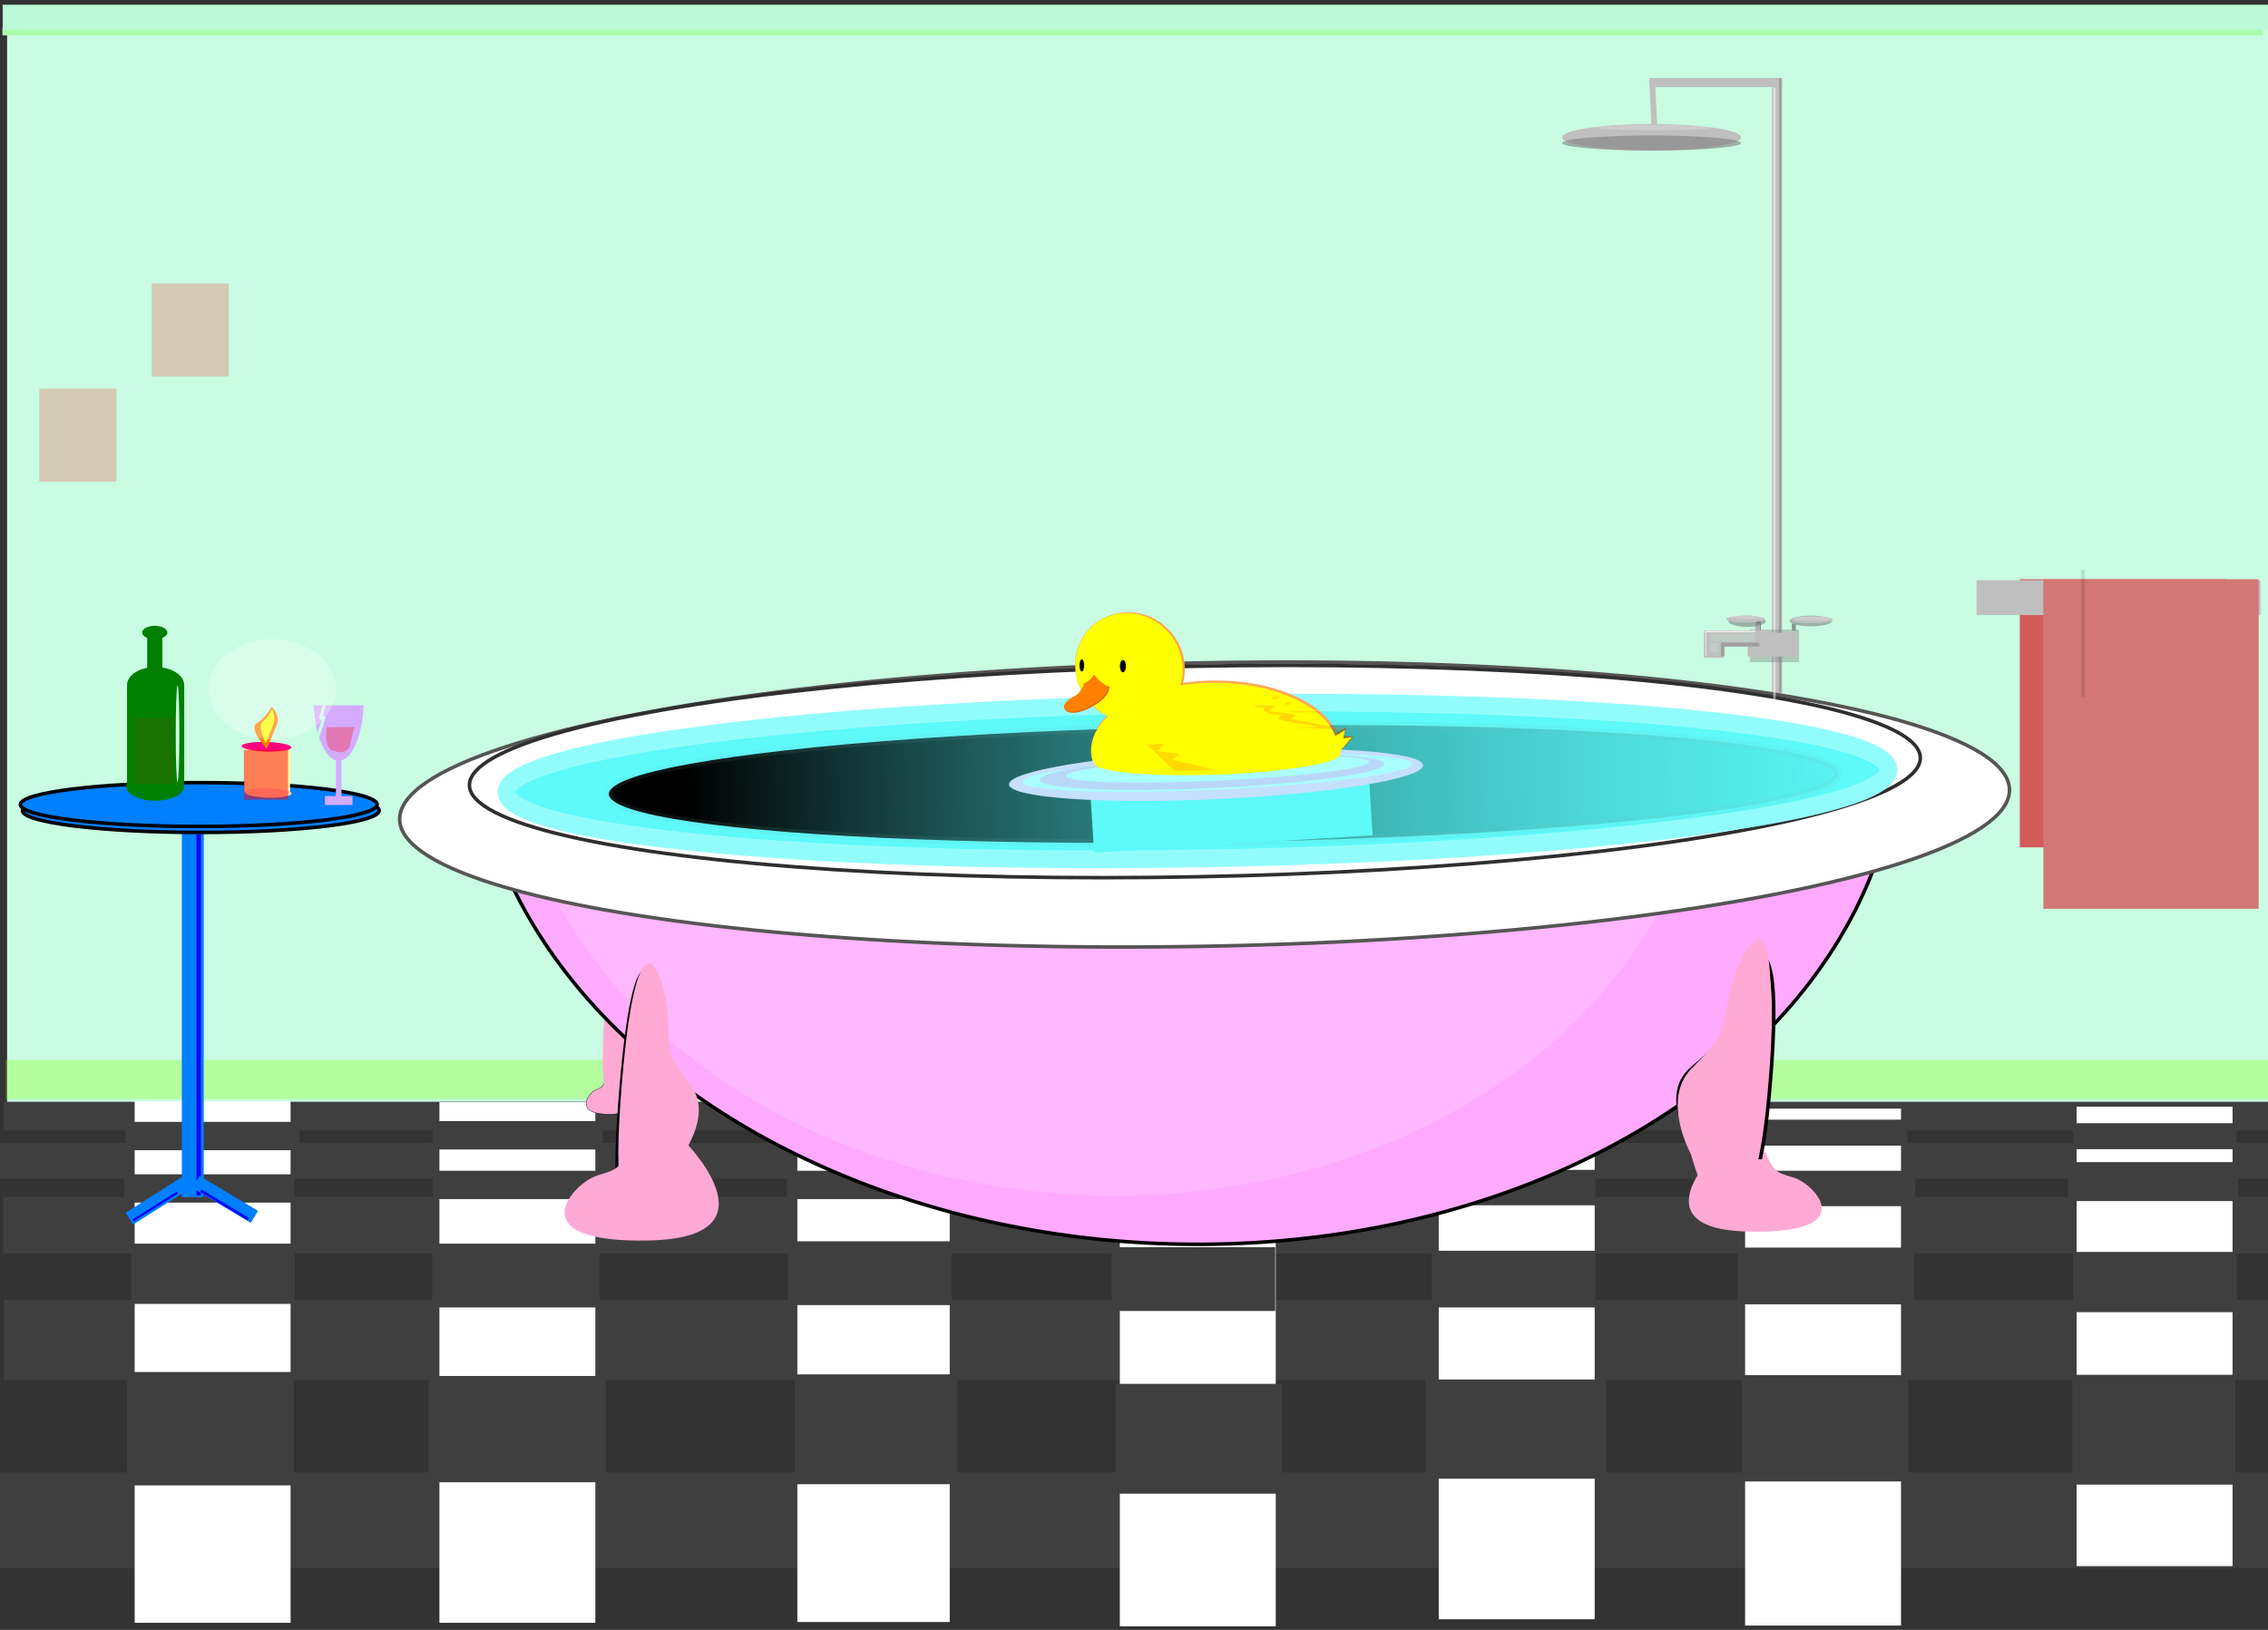 <svg width="640" height="460" xmlns="http://www.w3.org/2000/svg" xmlns:svg="http://www.w3.org/2000/svg">
 <rect width="100%" height="100%" fill="#333333" stroke="none"/>
 <!-- Created with SVG-edit - http://svg-edit.googlecode.com/ -->
 <defs>
  <linearGradient id="svg_141" spreadMethod="pad">
   <stop stop-color="0" stop-opacity="0" offset="0.023"/>
   <stop stop-color="0" stop-opacity="0" offset="0.066"/>
   <stop stop-color="#2dafaf" offset="1"/>
  </linearGradient>
 </defs>
 <g stroke="null">
  <title>Layer 1</title>
  <ellipse stroke="#000000" id="svg_143" ry="5.297" rx="7.031" cy="202.13" cx="75.526" opacity="0.4" stroke-linecap="null" stroke-linejoin="null" stroke-dasharray="null" stroke-width="0" fill="#ffffff"/>
  <rect stroke="#000000" id="svg_67" height="307.806" width="638.741" y="7.194" x="2" stroke-linecap="null" stroke-linejoin="null" stroke-dasharray="null" stroke-width="0" fill="#c9fce2"/>
  <rect stroke="#000000" id="svg_161" height="75.667" width="58.083" y="163.48" x="569.952" stroke-linecap="null" stroke-linejoin="null" stroke-dasharray="null" stroke-width="0" fill="#d35b5b"/>
  <rect stroke="#000000" id="svg_160" fill="#bfbfbf" stroke-width="0" stroke-dasharray="null" stroke-linejoin="null" stroke-linecap="null" x="557.75" y="163.75" width="80.167" height="9.833"/>
  <rect stroke="#000000" id="svg_52" height="11.063" width="638.74" y="299.145" x="1.629" opacity="0.3" stroke-linecap="null" stroke-linejoin="null" stroke-dasharray="null" stroke-width="0" fill="#7fff00"/>
  <rect height="22.593" width="640" y="366.852" x="1.074" stroke-linecap="null" stroke-linejoin="null" stroke-dasharray="null" stroke-width="0" fill="#3f3f3f" id="svg_104" stroke="#000000"/>
  <rect id="svg_37" height="27" width="641" y="415.556" x="-0.556" stroke-linecap="null" stroke-linejoin="null" stroke-dasharray="null" stroke-width="0" fill="#3f3f3f" stroke="#000000"/>
  <rect id="svg_36" height="16" width="641" y="337.785" x="0.896" stroke-linecap="null" stroke-linejoin="null" stroke-dasharray="null" stroke-width="0" fill="#3f3f3f" stroke="#000000"/>
  <rect id="svg_35" height="10.125" width="641" y="322.562" x="-0.563" stroke-linecap="null" stroke-linejoin="null" stroke-dasharray="null" stroke-width="0" fill="#3f3f3f" stroke="#000000"/>
  <rect id="svg_31" height="8.062" width="642" y="310.949" x="1.016" stroke-linecap="null" stroke-linejoin="null" stroke-dasharray="null" stroke-width="0" fill="#3f3f3f" stroke="#000000"/>
  <rect stroke="#000000" id="svg_44" height="129.667" width="44" y="312.333" x="586" stroke-linecap="null" stroke-linejoin="null" stroke-dasharray="null" stroke-width="0" fill="#ffffff"/>
  <rect stroke="#000000" id="svg_43" height="145.889" width="44" y="312.889" x="492.444" stroke-linecap="null" stroke-linejoin="null" stroke-dasharray="null" stroke-width="0" fill="#ffffff"/>
  <rect id="svg_42" height="174" width="44" y="283" x="406" stroke-linecap="null" stroke-linejoin="null" stroke-dasharray="null" stroke-width="0" fill="#ffffff" stroke="#000000"/>
  <rect id="svg_41" height="177" width="44" y="282" x="316" stroke-linecap="null" stroke-linejoin="null" stroke-dasharray="null" stroke-width="0" fill="#ffffff" stroke="#000000"/>
  <rect id="svg_40" height="172.778" width="43" y="285" x="225" stroke-linecap="null" stroke-linejoin="null" stroke-dasharray="null" stroke-width="0" fill="#ffffff" stroke="#000000"/>
  <rect id="svg_63" height="10" width="51" y="330.167" x="399.167" stroke-linecap="null" stroke-linejoin="null" stroke-dasharray="null" stroke-width="0" fill="#3f3f3f" stroke="#000000"/>
  <rect id="svg_64" height="22" width="51" y="322.167" x="311.167" stroke-linecap="null" stroke-linejoin="null" stroke-dasharray="null" stroke-width="0" fill="#3f3f3f" stroke="#000000"/>
  <rect id="svg_65" height="10" width="50" y="330.417" x="490.417" stroke-linecap="null" stroke-linejoin="null" stroke-dasharray="null" stroke-width="0" fill="#3f3f3f" stroke="#000000"/>
  <rect stroke="#000000" id="svg_39" height="146.938" width="44" y="311.062" x="124" stroke-linecap="null" stroke-linejoin="null" stroke-dasharray="null" stroke-width="0" fill="#ffffff"/>
  <path id="svg_69" d="m175.49,303.711c0,0 8.532,10.394 -2.823,10.732c-11.355,0.339 -6.544,-6.101 -4.491,-6.891c2.053,-0.791 1.86,-0.565 3.4,-4.858c1.54,-4.293 3.913,1.017 3.913,1.017z" stroke-linecap="null" stroke-linejoin="null" stroke-dasharray="null" stroke-width="0.1" fill="#ffaad4" stroke="#000000"/>
  <path id="svg_68" transform="rotate(94.683 176.691,273.545) " d="m195.643,270.419c0,0 46.067,8.07 -15.24,8.333c-61.307,0.263 -35.329,-4.737 -24.246,-5.351c11.084,-0.614 10.045,-0.439 18.357,-3.772c8.313,-3.333 21.128,0.789 21.128,0.789l0,0z" stroke-linecap="null" stroke-linejoin="null" stroke-dasharray="null" stroke-width="0" fill="#ffaad4" stroke="#000000"/>
  <rect height="8" width="48" y="330.417" x="122.083" stroke-linecap="null" stroke-linejoin="null" stroke-dasharray="null" stroke-width="0" fill="#3f3f3f" id="svg_122" stroke="#000000"/>
  <rect height="8" width="48" y="330.417" x="222.083" stroke-linecap="null" stroke-linejoin="null" stroke-dasharray="null" stroke-width="0" fill="#3f3f3f" id="svg_123" stroke="#000000"/>
  <ellipse fill="#ffaaff" stroke-dasharray="null" stroke-linejoin="null" stroke-linecap="null" cx="334.535" cy="203.065" id="svg_6" rx="201.563" ry="148.066" transform="rotate(1.585 334.535,203.065) " stroke="#000000"/>
  <ellipse stroke="#000000" fill="#ffffff" stroke-dasharray="null" stroke-linejoin="null" stroke-linecap="null" cx="312.482" cy="203.406" rx="168.923" ry="134.03" transform="rotate(1.585 312.482,203.406) " id="svg_139" stroke-width="0" opacity="0.15"/>
  <rect stroke="#000000" fill="#c9fce2" stroke-width="0" stroke-dasharray="null" stroke-linejoin="null" stroke-linecap="null" x="112.629" y="50.212" width="437.092" height="173.801" transform="rotate(-3.534 331.176,137.112) " id="svg_8"/>
  <rect stroke="#000000" id="svg_145" height="2.125" width="637.833" y="7.867" x="0.682" stroke-linecap="null" stroke-linejoin="null" stroke-dasharray="null" stroke-width="0" fill="#aaffaa"/>
  <rect stroke="#000000" id="svg_144" height="7.056" width="640.5" y="1.341" x="0.758" stroke-linecap="null" stroke-linejoin="null" stroke-dasharray="null" stroke-width="0" fill="#bbf9d7"/>
  <rect fill="#bfbfbf" stroke-width="0" stroke-dasharray="null" stroke-linejoin="null" stroke-linecap="null" x="500" y="22.75" width="2.917" height="173.333" id="svg_91" stroke="#000000"/>
  <ellipse fill="#ffffff" cx="339.915" cy="227.066" rx="227.175" ry="39.997" transform="rotate(-1.066 339.915,227.066) " id="svg_2" stroke="#565555"/>
  <ellipse fill="#ffffff" cx="337.179" cy="217.748" id="svg_1" rx="204.75" ry="29.709" transform="rotate(-1.094 337.179,217.748) " stroke="#302f2f"/>
  <ellipse fill="#5ef9f9" stroke-width="5" cx="337.901" cy="220.414" rx="195.018" ry="21.883" transform="rotate(-0.94 337.901,220.414) " id="svg_9" stroke="#92fcfc"/>
  <path fill="#ff7f00" stroke-width="0" stroke-dasharray="null" stroke-linejoin="null" stroke-linecap="null" d="m364.585,217.441l0,-14.23l13.738,14.23l-13.738,0z" transform="rotate(-77.533 371.454,210.326) " id="svg_113" stroke="#000000"/>
  <path fill="#ff7f00" stroke-width="0" stroke-dasharray="null" stroke-linejoin="null" stroke-linecap="null" d="m375.605,210.773l0,-6.482l4.683,6.482l-4.683,0z" transform="rotate(-47.765 377.947,207.532) " id="svg_115" stroke="#000000"/>
  <ellipse fill="#ffaa56" stroke-width="0" stroke-dasharray="null" stroke-linejoin="null" stroke-linecap="null" cx="343.071" cy="211.172" rx="35.075" ry="19.125" id="svg_34" stroke="#ffaa56"/>
  <ellipse fill="#fca14b" stroke-width="0.1" stroke-dasharray="null" stroke-linejoin="null" stroke-linecap="null" cx="319.126" cy="188.203" rx="15.614" ry="14.915" transform="rotate(51.971 319.126,188.203) " id="svg_116" stroke="#ffaa56"/>
  <ellipse fill="#ffff00" stroke-width="0.1" stroke-dasharray="null" stroke-linejoin="null" stroke-linecap="null" cx="318.613" cy="188.342" rx="15.614" ry="14.915" id="svg_12" transform="rotate(51.971 318.613,188.342) " stroke="#ffaa56"/>
  <ellipse fill="url(#svg_141)" stroke-width="2" cx="345.3" cy="221.269" rx="173.504" ry="16.383" transform="rotate(-0.94 345.3,221.269) " id="svg_140" opacity="0.1" stroke="#7ebcbc"/>
  <path fill="#e2650b" stroke-width="0" stroke-dasharray="null" stroke-linejoin="null" stroke-linecap="null" d="m312.97,192.909c0,0 -5.67,1.791 -8.36,-0.689c-2.69,-2.48 -5.234,-2.342 -4.362,0.689c0.872,3.031 6.033,7.165 8.868,7.441c2.835,0.276 5.234,-2.205 5.525,-2.756c0.291,-0.551 -1.672,-4.685 -1.672,-4.685z" transform="rotate(-68.771 307.372,195.428) " id="svg_33" stroke="#000000"/>
  <path fill="#ff7f00" stroke-width="0" stroke-dasharray="null" stroke-linejoin="null" stroke-linecap="null" d="m312.721,192.597c0,0 -5.67,1.791 -8.36,-0.689c-2.69,-2.48 -5.234,-2.342 -4.362,0.689c0.872,3.031 6.033,7.165 8.868,7.441c2.835,0.276 5.234,-2.205 5.525,-2.756c0.291,-0.551 -1.672,-4.685 -1.672,-4.685z" id="svg_21" transform="rotate(-68.771 307.124,195.117) " stroke="#000000"/>
  <polygon id="svg_25" fill="none" stroke="null"/>
  <ellipse fill="#ffff00" stroke-width="0" stroke-dasharray="null" stroke-linejoin="null" stroke-linecap="null" cx="312.151" cy="189.839" id="svg_16" rx="5.408" ry="2.928" transform="rotate(43.556 312.151,189.839) " stroke="#000000"/>
  <ellipse id="svg_4" ry="1.735" rx="0.847" cy="188.003" cx="316.875" stroke-linecap="null" stroke-linejoin="null" stroke-dasharray="null" stroke-width="0" fill="#000000" stroke="#000000"/>
  <ellipse fill="#ffff00" stroke-width="0" stroke-dasharray="null" stroke-linejoin="null" stroke-linecap="null" cx="307.115" cy="188.096" rx="5.2" ry="2.603" transform="rotate(-62.468 307.115,188.096) " id="svg_18" stroke="#000000"/>
  <ellipse ry="1.735" rx="0.655" id="svg_3" cy="187.795" cx="305.279" stroke-linecap="null" stroke-linejoin="null" stroke-dasharray="null" stroke-width="0" fill="#000000" stroke="#000000"/>
  <ellipse fill="#ffff00" stroke-width="0" stroke-dasharray="null" stroke-linejoin="null" stroke-linecap="null" cx="342.747" cy="211.824" id="svg_10" rx="34.875" ry="19.125" stroke="#ffaa56"/>
  <ellipse fill="#aaffff" stroke-width="0" stroke-dasharray="null" stroke-linejoin="null" stroke-linecap="null" cx="342.449" cy="217.37" id="svg_22" rx="43.901" ry="5.153" transform="rotate(-2.663 342.449,217.37) " stroke="#000000"/>
  <rect fill="#5ef9f9" stroke-width="0" stroke-dasharray="null" stroke-linejoin="null" stroke-linecap="null" x="308.137" y="221.643" width="78.753" height="16.559" id="svg_11" transform="rotate(-3.576 347.514,229.923) " stroke="#56ffff"/>
  <ellipse fill="#c4e0fc" stroke-width="0" stroke-dasharray="null" stroke-linejoin="null" stroke-linecap="null" cx="343.141" cy="218.678" rx="58.485" ry="6.855" transform="rotate(-2.663 343.141,218.678) " id="svg_28" stroke="#000000"/>
  <path fill="#ffff00" stroke-width="0" stroke-dasharray="null" stroke-linejoin="null" stroke-linecap="null" d="m364.247,218.342l0,-14.23l13.738,14.23l-13.738,0z" id="svg_20" transform="rotate(-77.533 371.116,211.227) " stroke="#000000"/>
  <ellipse fill="#aaffff" stroke-width="0" stroke-dasharray="null" stroke-linejoin="null" stroke-linecap="null" cx="343.524" cy="218.122" rx="54.998" ry="4.745" transform="rotate(-2.663 343.524,218.122) " id="svg_27" stroke="#000000"/>
  <ellipse fill="#b9d8f7" stroke-width="0" stroke-dasharray="null" stroke-linejoin="null" stroke-linecap="null" cx="342.046" cy="217.832" rx="48.691" ry="4.576" transform="rotate(-2.663 342.046,217.832) " id="svg_26" stroke="#000000"/>
  <ellipse fill="#aaffff" stroke-width="0" stroke-dasharray="null" stroke-linejoin="null" stroke-linecap="null" cx="343.554" cy="217.023" rx="42.829" ry="3.285" transform="rotate(-2.663 343.554,217.023) " id="svg_23" stroke="#000000"/>
  <ellipse fill="#ffff00" stroke-width="0" stroke-dasharray="null" stroke-linejoin="null" stroke-linecap="null" cx="343.443" cy="214.054" rx="34.76" ry="4.555" id="svg_24" transform="rotate(-2.085 343.443,214.054) " stroke="#56ffff"/>
  <path fill="#ffff00" stroke-width="0" stroke-dasharray="null" stroke-linejoin="null" stroke-linecap="null" d="m373.06,211.965l0,-6.482l7.223,6.482l-7.223,0z" transform="rotate(-49.542 376.672,208.724) " id="svg_29" stroke="#000000"/>
  <path id="svg_30" transform="rotate(94.683 185.178,309.778) " d="m204.131,303.737c0,0 46.067,15.594 -15.24,16.103c-61.307,0.509 -35.329,-9.153 -24.246,-10.34c11.084,-1.187 10.045,-0.848 18.357,-7.289c8.313,-6.441 21.128,1.526 21.128,1.526z" stroke-linecap="null" stroke-linejoin="null" stroke-dasharray="null" fill="#ffaad4" stroke="#000000"/>
  <path transform="rotate(94.683 186.493,307.866) " id="svg_15" d="m205.445,301.184c0,0 46.067,17.246 -15.24,17.809c-61.307,0.562 -35.329,-10.123 -24.246,-11.435c11.084,-1.312 10.045,-0.937 18.357,-8.061c8.313,-7.124 21.128,1.687 21.128,1.687z" stroke-linecap="null" stroke-linejoin="null" stroke-dasharray="null" stroke-width="0" fill="#ffaad4" stroke="#000000"/>
  <rect id="svg_66" height="8" width="48" y="316.417" x="122.083" stroke-linecap="null" stroke-linejoin="null" stroke-dasharray="null" stroke-width="0" fill="#3f3f3f" stroke="#000000"/>
  <rect height="7.333" width="46.188" y="316" x="492" stroke-linecap="null" stroke-linejoin="null" stroke-dasharray="null" stroke-width="0" fill="#3f3f3f" id="svg_114" stroke="#000000"/>
  <path id="svg_17" d="m485.325,323.854c0,0 -24.304,22.992 8.04,23.742c32.344,0.75 18.639,-13.495 12.791,-15.245c-5.847,-1.749 -5.299,-1.25 -9.685,-10.746c-4.386,-9.497 -11.147,2.249 -11.147,2.249l0,0z" stroke-linecap="null" stroke-linejoin="null" stroke-dasharray="null" stroke-width="0" fill="#ffaad4" stroke="#000000"/>
  <path id="svg_19" transform="rotate(94.683 486.782,304.56) " d="m505.735,312.231c0,0 46.067,-19.802 -15.24,-20.448c-61.307,-0.646 -35.329,11.623 -24.246,13.13c11.084,1.507 10.045,1.076 18.357,9.255c8.313,8.179 21.128,-1.937 21.128,-1.937l0,-0z" stroke-linecap="null" stroke-linejoin="null" stroke-dasharray="null" fill="#ffaad4" stroke="#000000"/>
  <rect id="svg_62" height="11" width="48" y="327.979" x="583.542" stroke-linecap="null" stroke-linejoin="null" stroke-dasharray="null" stroke-width="0" fill="#3f3f3f" stroke="#000000"/>
  <path id="svg_14" d="m192.66,321.557c0,0 28.161,27.633 -9.316,28.534c-37.477,0.901 -21.597,-16.219 -14.822,-18.322c6.776,-2.103 6.14,-1.502 11.222,-12.915c5.082,-11.414 12.916,2.703 12.916,2.703z" stroke-linecap="null" stroke-linejoin="null" stroke-dasharray="null" stroke-width="0" fill="#ffaad4" stroke="#000000"/>
  <rect stroke="#000000" id="svg_38" height="147.203" width="44" y="310.797" x="38" stroke-linecap="null" stroke-linejoin="null" stroke-dasharray="null" stroke-width="0" fill="#ffffff"/>
  <rect id="svg_45" height="8" width="49" y="316.625" x="35.438" stroke-linecap="null" stroke-linejoin="null" stroke-dasharray="null" stroke-width="0" fill="#3f3f3f" stroke="#000000"/>
  <rect id="svg_46" height="17" width="46.188" y="351" x="37" stroke-linecap="null" stroke-linejoin="null" stroke-dasharray="null" stroke-width="0" fill="#3f3f3f" stroke="#000000"/>
  <rect id="svg_47" height="30" width="50" y="388.333" x="121" stroke-linecap="null" stroke-linejoin="null" stroke-dasharray="null" stroke-width="0" fill="#3f3f3f" stroke="#000000"/>
  <rect id="svg_48" height="32" width="47" y="387.222" x="35.889" stroke-linecap="null" stroke-linejoin="null" stroke-dasharray="null" stroke-width="0" fill="#3f3f3f" stroke="#000000"/>
  <rect id="svg_49" height="28" width="51" y="389.333" x="402.222" stroke-linecap="null" stroke-linejoin="null" stroke-dasharray="null" stroke-width="0" fill="#3f3f3f" stroke="#000000"/>
  <rect id="svg_50" height="31" width="47" y="390.556" x="314.778" stroke-linecap="null" stroke-linejoin="null" stroke-dasharray="null" stroke-width="0" fill="#3f3f3f" stroke="#000000"/>
  <rect id="svg_51" height="31" width="46" y="387.889" x="224.222" stroke-linecap="null" stroke-linejoin="null" stroke-dasharray="null" stroke-width="0" fill="#3f3f3f" stroke="#000000"/>
  <rect id="svg_53" height="16" width="46.188" y="353" x="404" stroke-linecap="null" stroke-linejoin="null" stroke-dasharray="null" stroke-width="0" fill="#3f3f3f" stroke="#000000"/>
  <rect id="svg_54" height="18" width="46.188" y="350.333" x="222.333" stroke-linecap="null" stroke-linejoin="null" stroke-dasharray="null" stroke-width="0" fill="#3f3f3f" stroke="#000000"/>
  <rect id="svg_55" height="18" width="46.188" y="352" x="313.667" stroke-linecap="null" stroke-linejoin="null" stroke-dasharray="null" stroke-width="0" fill="#3f3f3f" stroke="#000000"/>
  <rect id="svg_56" height="30" width="47" y="388.111" x="491.556" stroke-linecap="null" stroke-linejoin="null" stroke-dasharray="null" stroke-width="0" fill="#3f3f3f" stroke="#000000"/>
  <rect id="svg_57" height="31" width="46" y="388" x="584.778" stroke-linecap="null" stroke-linejoin="null" stroke-dasharray="null" stroke-width="0" fill="#3f3f3f" stroke="#000000"/>
  <rect id="svg_59" height="16" width="49.743" y="352.111" x="490.333" stroke-linecap="null" stroke-linejoin="null" stroke-dasharray="null" stroke-width="0" fill="#3f3f3f" stroke="#000000"/>
  <rect id="svg_60" height="7.333" width="46.188" y="317" x="585" stroke-linecap="null" stroke-linejoin="null" stroke-dasharray="null" stroke-width="0" fill="#3f3f3f" stroke="#000000"/>
  <rect id="svg_61" height="17" width="46.188" y="353.333" x="585" stroke-linecap="null" stroke-linejoin="null" stroke-dasharray="null" stroke-width="0" fill="#3f3f3f" stroke="#000000"/>
  <rect height="8" width="48" y="331.417" x="35.083" stroke-linecap="null" stroke-linejoin="null" stroke-dasharray="null" stroke-width="0" fill="#3f3f3f" id="svg_121" stroke="#000000"/>
  <rect id="svg_72" height="103.5" width="6.188" y="234.375" x="51.312" stroke-linecap="null" stroke-linejoin="null" stroke-dasharray="null" stroke-width="0" fill="#007fff" stroke="#000000"/>
  <ellipse ry="6.188" rx="50.344" id="svg_70" cy="228.75" cx="56.656" stroke-linecap="null" stroke-linejoin="null" stroke-dasharray="null" fill="#007fff" stroke="#000000"/>
  <ellipse id="svg_71" ry="6.188" rx="50.344" cy="227.063" cx="56.094" stroke-linecap="null" stroke-linejoin="null" stroke-dasharray="null" fill="#007fff" stroke="#000000"/>
  <rect id="svg_73" height="101.918" width="1.23" y="235.5" x="55.461" stroke-linecap="null" stroke-linejoin="null" stroke-dasharray="null" stroke-width="0" fill="#0000ff" stroke="#000000"/>
  <rect stroke="#000000" transform="rotate(57.588 44.352,338.957) " id="svg_74" height="18.583" width="3.95" y="329.666" x="42.377" stroke-linecap="null" stroke-linejoin="null" stroke-dasharray="null" stroke-width="0" fill="#007fff"/>
  <rect stroke="#000000" id="svg_75" transform="rotate(-59.122 63.536,338.499) " height="19.241" width="3.95" y="328.878" x="61.56" stroke-linecap="null" stroke-linejoin="null" stroke-dasharray="null" stroke-width="0" fill="#007fff"/>
  <rect id="svg_76" height="13.078" width="12.88" y="210.53" x="68.968" stroke-linecap="null" stroke-linejoin="null" stroke-dasharray="null" stroke-width="0" fill="#ffffaa" stroke="#000000"/>
  <ellipse transform="rotate(-178.396 75.707,223.756) " ry="1.356" rx="6.605" id="svg_77" cy="223.756" cx="75.707" stroke-linecap="null" stroke-linejoin="null" stroke-dasharray="null" stroke-width="0" fill="#ffd4aa" stroke="#000000"/>
  <ellipse id="svg_78" transform="rotate(-178.396 75.206,210.756) " ry="1.356" rx="7.047" cy="210.756" cx="75.206" stroke-linecap="null" stroke-linejoin="null" stroke-dasharray="null" stroke-width="0" fill="#ff007f" stroke="#000000"/>
  <path id="svg_79" d="m75.276,211.328c0,0 -5.348,-5.667 -2.815,-7.212c2.533,-1.545 4.222,-4.636 4.205,-4.648c-0.017,-0.012 2.55,2.33 1.424,5.163c-1.126,2.833 -2.815,6.697 -2.815,6.697l-0,-0l0,0z" stroke-linecap="null" stroke-linejoin="null" stroke-dasharray="null" stroke-width="0" fill="#ff7f00" stroke="#000000"/>
  <path transform="rotate(5.958 75.384,204.923) " id="svg_80" d="m75.493,209.811c0,0 -2.935,-4.672 -1.545,-5.946c1.39,-1.274 2.317,-3.822 2.308,-3.832c-0.009,-0.01 1.4,1.921 0.782,4.257c-0.618,2.336 -1.545,5.521 -1.545,5.521l-0,0z" stroke-linecap="null" stroke-linejoin="null" stroke-dasharray="null" stroke-width="0" fill="#ffff00" stroke="#000000"/>
  <rect id="svg_81" height="28.239" width="16.137" y="193.945" x="35.844" stroke-linecap="null" stroke-linejoin="null" stroke-dasharray="null" stroke-width="0" fill="#007f00" stroke="#000000"/>
  <ellipse ry="4.034" rx="8.187" id="svg_82" cy="221.947" cx="43.793" stroke-linecap="null" stroke-linejoin="null" stroke-dasharray="null" stroke-width="0" fill="#007f00" stroke="#000000"/>
  <ellipse id="svg_84" ry="5.102" rx="8.068" cy="193.352" cx="43.912" stroke-linecap="null" stroke-linejoin="null" stroke-dasharray="null" stroke-width="0" fill="#007f00" stroke="#000000"/>
  <rect id="svg_85" height="11.391" width="4.271" y="179.47" x="41.539" stroke-linecap="null" stroke-linejoin="null" stroke-dasharray="null" stroke-width="0" fill="#007f00" stroke="#000000"/>
  <ellipse id="svg_86" ry="1.898" rx="3.56" cy="178.52" cx="43.675" stroke-linecap="null" stroke-linejoin="null" stroke-dasharray="null" stroke-width="0" fill="#007f00" stroke="#000000"/>
  <path id="svg_87" d="m88.543,199.067c0.106,2.803 0.508,5.372 1.099,7.627l1.099,-3.428l-0.317,-0.234l-0.439,-0.312l0.229,-0.801l0.806,-2.852l-2.476,0l0,0zm3.374,0l-0.796,2.812l0.342,0.244l0.464,0.332l-0.264,0.82l-1.582,4.951c1.138,3.455 2.803,5.841 4.712,6.357l0,10.107l-3.125,0l0,2.5l7.812,0l0,-2.5l-3.125,0l0,-10.107c3.33,-0.891 5.943,-7.4 6.25,-15.518l-10.688,0l0,0l-0,0z" stroke-linecap="null" stroke-linejoin="null" stroke-dasharray="null" stroke-width="0" fill="#d4aaff" stroke="#000000"/>
  <path transform="rotate(94.683 486.228,304.854) " d="m507.752,312.195c0,0 52.317,-18.949 -17.308,-19.567c-69.625,-0.618 -40.123,11.122 -27.535,12.564c12.588,1.442 11.408,1.03 20.848,8.857c9.441,7.827 23.995,-1.854 23.995,-1.854l0,-0z" stroke-linecap="null" stroke-linejoin="null" stroke-dasharray="null" stroke-width="0" fill="#ffaad4" id="svg_5" stroke="#000000"/>
  <rect fill="#ffaad4" stroke-width="0" stroke-dasharray="null" stroke-linejoin="null" stroke-linecap="null" x="486.687" y="327.188" width="11.812" height="11.812" id="svg_7" stroke="#000000"/>
  <rect fill="#bfbfbf" stroke-width="0" stroke-dasharray="null" stroke-linejoin="null" stroke-linecap="null" x="465.5" y="22" width="37.417" height="2.583" id="svg_92" stroke="#000000"/>
  <ellipse fill="#bfbfbf" stroke-width="0" stroke-dasharray="null" stroke-linejoin="null" stroke-linecap="null" cx="466.063" cy="38.75" id="svg_94" rx="25.25" ry="3.75" stroke="#000000"/>
  <rect fill="#bfbfbf" stroke-width="0" stroke-dasharray="null" stroke-linejoin="null" stroke-linecap="null" x="459.588" y="28.447" width="13.883" height="1.609" id="svg_95" transform="rotate(87.267 466.529,29.251) " stroke="#000000"/>
  <rect opacity="0.5" id="svg_58" fill="#7f7f7f" stroke-width="0" stroke-dasharray="null" stroke-linejoin="null" stroke-linecap="null" x="502.002" y="22.038" width="0.677" height="173.333" stroke="#000000"/>
  <rect opacity="0.5" fill="#ffffff" stroke-width="0" stroke-dasharray="null" stroke-linejoin="null" stroke-linecap="null" x="500.4" y="24.708" width="0.677" height="173.333" id="svg_106" stroke="#000000"/>
  <rect opacity="0.4" id="svg_83" fill="#7f7f7f" stroke-width="0" stroke-dasharray="null" stroke-linejoin="null" stroke-linecap="null" x="493.763" y="177.703" width="13.922" height="9.176" stroke="#000000"/>
  <rect fill="#bfbfbf" stroke-width="0" stroke-dasharray="null" stroke-linejoin="null" stroke-linecap="null" x="493.156" y="178.547" width="14.344" height="6.75" id="svg_96" stroke="#000000"/>
  <rect fill="#7f7f7f" stroke-width="0" stroke-dasharray="null" stroke-linejoin="null" stroke-linecap="null" x="495.453" y="175.016" width="1.424" height="6.645" id="svg_108" stroke="#000000"/>
  <rect fill="#bfbfbf" stroke-width="0" stroke-dasharray="null" stroke-linejoin="null" stroke-linecap="null" opacity="0.8" x="495.215" y="175.965" width="1.424" height="3.085" id="svg_107" stroke="#000000"/>
  <ellipse id="svg_102" opacity="0.6" fill="#7f7f7f" stroke-width="0" stroke-dasharray="null" stroke-linejoin="null" stroke-linecap="null" cx="493.002" cy="175.33" rx="5.246" ry="1.602" stroke="#000000"/>
  <rect fill="#bfbfbf" stroke-width="0" stroke-dasharray="null" stroke-linejoin="null" stroke-linecap="null" x="481.117" y="177.903" width="17.64" height="4.641" id="svg_98" stroke="#000000"/>
  <rect fill="#bfbfbf" stroke-width="0" stroke-dasharray="null" stroke-linejoin="null" stroke-linecap="null" x="479.885" y="178.983" width="7.584" height="5.712" id="svg_99" transform="rotate(90.681 483.677,181.839) " stroke="#000000"/>
  <ellipse fill="#bfbfbf" stroke-width="0" stroke-dasharray="null" stroke-linejoin="null" stroke-linecap="null" cx="492.613" cy="174.702" id="svg_100" rx="5.436" ry="0.984" stroke="#000000"/>
  <ellipse id="svg_32" opacity="0.6" fill="#7f7f7f" stroke-width="0" stroke-dasharray="null" stroke-linejoin="null" stroke-linecap="null" cx="510.942" cy="175.258" rx="5.927" ry="1.509" stroke="#000000"/>
  <ellipse fill="#bfbfbf" stroke-width="0" stroke-dasharray="null" stroke-linejoin="null" stroke-linecap="null" cx="511.27" cy="174.886" rx="5.977" ry="0.984" id="svg_101" stroke="#000000"/>
  <ellipse opacity="0.6" id="svg_13" fill="#7f7f7f" stroke-width="0" stroke-dasharray="null" stroke-linejoin="null" stroke-linecap="null" cx="466.063" cy="40.367" rx="25.25" ry="2.133" stroke="#000000"/>
  <rect opacity="0.5" id="svg_88" fill="#7f7f7f" stroke-width="0" stroke-dasharray="null" stroke-linejoin="null" stroke-linecap="null" x="486.612" y="181.372" width="9.879" height="1.061" stroke="#000000"/>
  <rect id="svg_90" opacity="0.5" fill="#7f7f7f" stroke-width="0" stroke-dasharray="null" stroke-linejoin="null" stroke-linecap="null" x="485.665" y="181.302" width="0.971" height="3.872" stroke="#000000"/>
  <rect id="svg_93" opacity="0.8" fill="#ffffff" stroke-width="0" stroke-dasharray="null" stroke-linejoin="null" stroke-linecap="null" x="481.272" y="178.303" width="0.204" height="6.832" stroke="#000000"/>
  <rect id="svg_97" opacity="0.8" fill="#ffffff" stroke-width="0" stroke-dasharray="null" stroke-linejoin="null" stroke-linecap="null" x="481.15" y="178.078" width="14.137" height="0.357" stroke="#000000"/>
  <rect height="18.645" width="11.21" y="202.591" x="37.923" stroke-linecap="null" stroke-linejoin="null" stroke-dasharray="null" stroke-width="0" fill="#ff0000" id="svg_103" opacity="0.1" stroke="#000000"/>
  <ellipse fill="#c9fce2" stroke-width="0" stroke-dasharray="null" stroke-linejoin="null" stroke-linecap="null" cx="50.104" cy="207.079" id="svg_89" rx="0.516" ry="13.643" transform="rotate(0.023 50.104,207.079) " stroke="#000000"/>
  <rect fill="#7f7f7f" stroke-width="0" stroke-dasharray="null" stroke-linejoin="null" stroke-linecap="null" opacity="0.8" x="505.62" y="176.04" width="1.161" height="1.924" id="svg_109" stroke="#000000"/>
  <rect fill="#c9fce2" stroke-width="0" stroke-dasharray="null" stroke-linejoin="null" stroke-linecap="null" x="482.598" y="178.719" width="12.639" height="2.309" id="svg_110" opacity="0.2" stroke="#000000"/>
  <rect fill="#c9fce2" stroke-width="0" stroke-dasharray="null" stroke-linejoin="null" stroke-linecap="null" x="482.465" y="181.388" width="2.494" height="2.843" opacity="0.2" id="svg_111" stroke="#000000"/>
  <ellipse fill="#ffffff" stroke-width="0" stroke-dasharray="null" stroke-linejoin="null" stroke-linecap="null" cx="466.73" cy="36.014" rx="16.307" ry="0.747" id="svg_112" opacity="0.2" stroke="#000000"/>
  <path stroke="#000000" fill="#ff7f00" stroke-width="0" stroke-dasharray="null" stroke-linejoin="null" stroke-linecap="null" opacity="0.3" d="m353.21,202.044l5.993,-1.254l-1.582,1.886l7.911,-0.715l-1.582,1.496l16.218,-0.585l-14.24,2.732" id="svg_117" transform="rotate(12.92 366.689,203.196) "/>
  <path stroke="#000000" fill="#ff7f00" stroke-width="0" stroke-dasharray="null" stroke-linejoin="null" stroke-linecap="null" opacity="0.2" d="m356.947,198.452l3.761,-0.994l-0.993,1.495l4.965,-0.567l-0.993,1.186l10.178,-0.464l-8.937,2.166" transform="rotate(12.92 365.406,199.366) " id="svg_118"/>
  <path stroke="#000000" fill="#ffff00" stroke-width="0" stroke-dasharray="null" stroke-linejoin="null" stroke-linecap="null" d="m352.214,202.099l4.468,-1.254l-1.18,1.886l5.898,-0.715l-1.18,1.496l12.09,-0.585l-10.616,2.732" transform="rotate(12.92 362.262,203.251) " id="svg_119"/>
  <path fill="#ffff00" stroke-width="0" stroke-dasharray="null" stroke-linejoin="null" stroke-linecap="null" d="m355.441,198.116l3.772,-0.94l-0.996,1.414l4.978,-0.536l-0.996,1.121l10.206,-0.439l-8.961,2.047" transform="rotate(12.92 363.923,198.98) " id="svg_120" stroke="#000000"/>
  <rect height="18" width="47.188" y="351" x="122" stroke-linecap="null" stroke-linejoin="null" stroke-dasharray="null" stroke-width="0" fill="#3f3f3f" id="svg_124" stroke="#000000"/>
  <path stroke="#000000" fill="#ff7f00" stroke-width="0" stroke-dasharray="null" stroke-linejoin="null" stroke-linecap="null" opacity="0.3" d="m322.907,213.092l4.468,-1.739l-1.18,2.617l5.898,-0.993l-1.18,2.075l12.09,-0.812l-10.655,3.649" transform="rotate(17.142 332.955,214.621) " id="svg_133"/>
  <path fill="#ff0000" stroke="#000000" stroke-width="0" stroke-dasharray="null" stroke-linejoin="null" stroke-linecap="null" opacity="0.3" d="m91.771,205.866c0,0 0,5.695 2.61,6.17c2.61,0.475 4.746,0 4.746,-3.085c0,-3.085 0.475,-4.271 0.303,-4.394c-0.171,-0.123 -7.66,1.309 -7.66,1.309l0,0z" id="svg_134" transform="rotate(9.236 95.619,208.371) "/>
  <ellipse stroke="#000000" id="svg_138" ry="14.156" rx="18" cy="194.536" cx="76.792" opacity="0.3" stroke-linecap="null" stroke-linejoin="null" stroke-dasharray="null" stroke-width="0" fill="#ffffff"/>
  <rect stroke="#000000" transform="rotate(-59.056 63.373,340.07) " id="svg_147" height="15.576" width="0.742" y="332.282" x="63.002" stroke-linecap="null" stroke-linejoin="null" stroke-dasharray="null" stroke-width="0" fill="#0000ff"/>
  <rect stroke="#000000" id="svg_148" transform="rotate(57.963 43.77,340.529) " height="14.84" width="0.629" y="333.109" x="43.456" stroke-linecap="null" stroke-linejoin="null" stroke-dasharray="null" stroke-width="0" fill="#0000ff"/>
  <ellipse stroke="#000000" opacity="0.2" id="svg_149" fill="#ffffff" stroke-width="0" stroke-dasharray="null" stroke-linejoin="null" stroke-linecap="null" cx="493.325" cy="174.108" rx="5.436" ry="0.628"/>
  <ellipse id="svg_150" stroke="#000000" opacity="0.2" fill="#ffffff" stroke-width="0" stroke-dasharray="null" stroke-linejoin="null" stroke-linecap="null" cx="511.361" cy="174.583" rx="5.436" ry="0.628"/>
  <rect stroke="#000000" id="svg_151" height="26.25" width="21.75" y="109.675" x="11.091" opacity="0.2" stroke-linecap="null" stroke-linejoin="null" stroke-dasharray="null" stroke-width="0" fill="#ff0000"/>
  <rect id="svg_154" stroke="#000000" height="26.25" width="21.75" y="80.008" x="42.813" opacity="0.2" stroke-linecap="null" stroke-linejoin="null" stroke-dasharray="null" stroke-width="0" fill="#ff0000"/>
  <rect stroke="#000000" id="svg_156" height="14.016" width="12.469" y="211.666" x="68.826" opacity="0.5" stroke-linecap="null" stroke-linejoin="null" stroke-dasharray="null" stroke-width="0" fill="#ff0000"/>
  <rect stroke="#000000" id="svg_155" height="93" width="60.75" y="163.48" x="576.619" stroke-linecap="null" stroke-linejoin="null" stroke-dasharray="null" stroke-width="0" fill="#d37676"/>
  <rect stroke="#000000" id="svg_162" height="35.917" width="1" y="160.813" x="587.286" opacity="0.1" stroke-linecap="null" stroke-linejoin="null" stroke-dasharray="null" stroke-width="0" fill="#000000"/>
 </g>
</svg>
